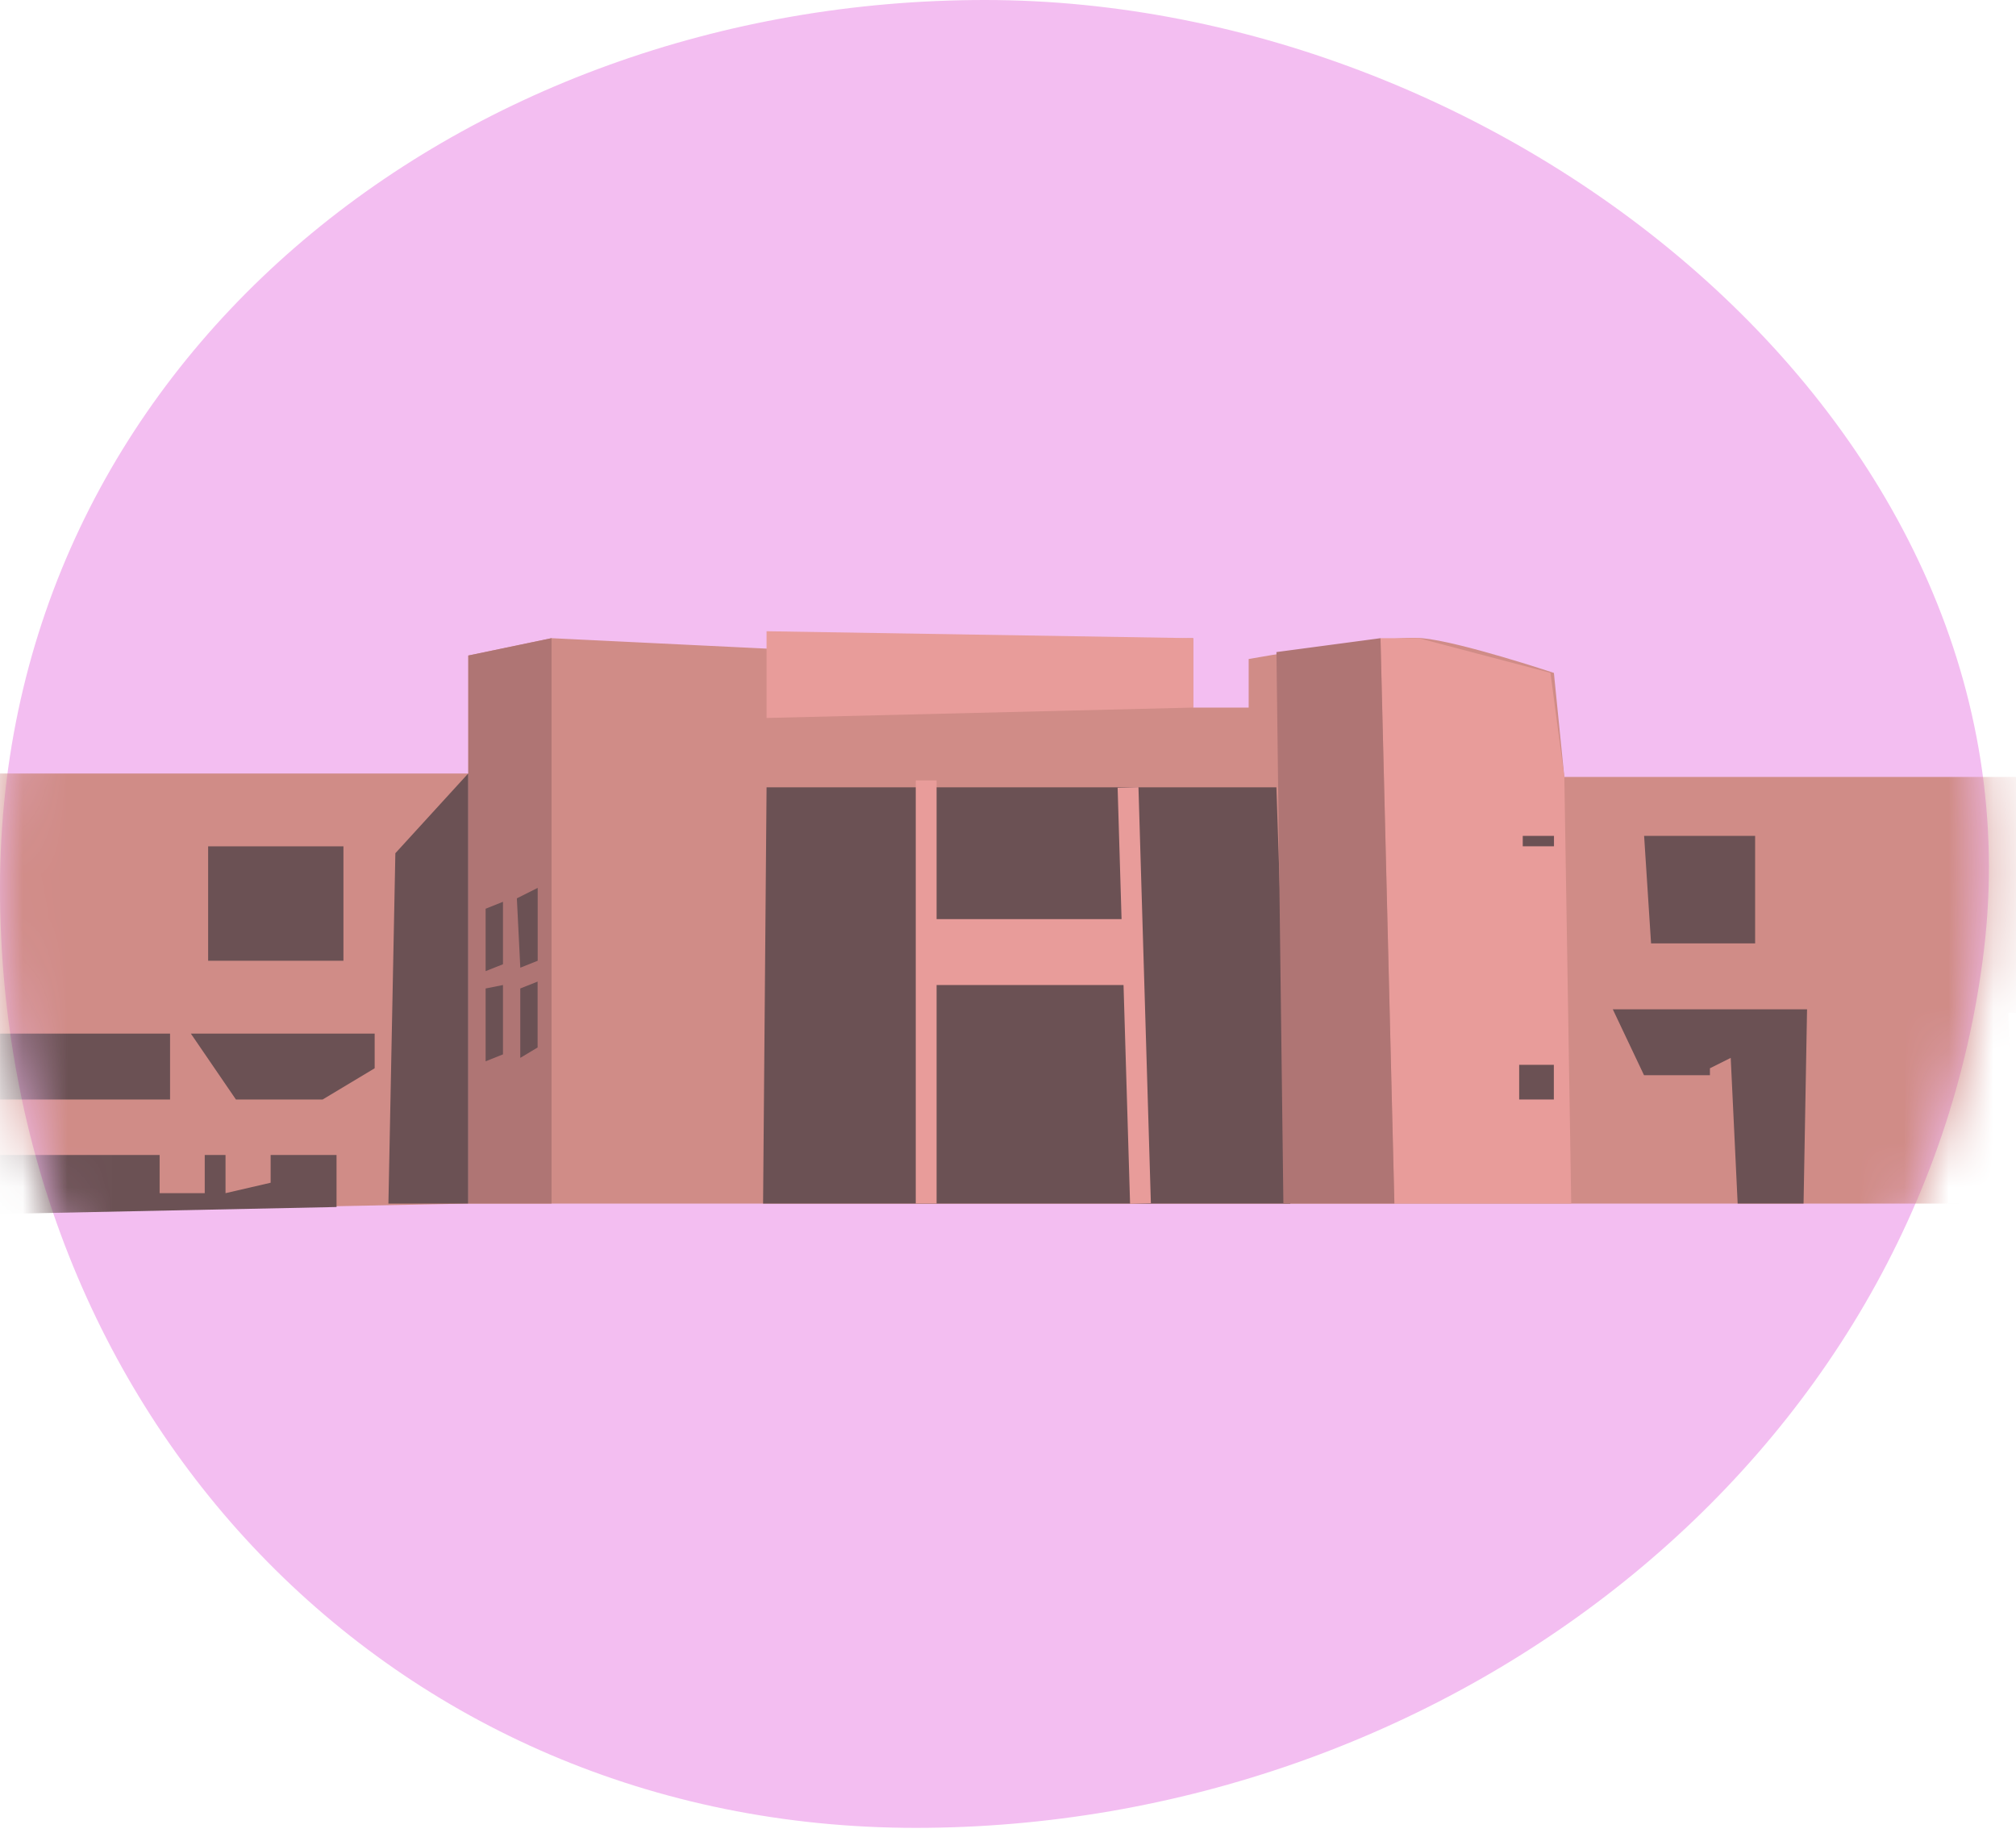 <svg width="45" height="41" viewBox="0 0 45 41" fill="none" xmlns="http://www.w3.org/2000/svg">
<path d="M44.284 21.213C42.89 32.671 32.206 40.8 20.439 40.8C8.671 40.8 0 31.51 0 19.819C0 8.129 10.219 0 21.987 0C33.755 0 45.678 9.6 44.284 21.213Z" fill="#F3BEF1"/>
<mask id="mask0_1864_9931" style="mask-type:luminance" maskUnits="userSpaceOnUse" x="0" y="0" width="45" height="41">
<path d="M44.284 21.213C42.89 32.671 32.206 40.8 20.439 40.8C8.671 40.8 0 31.51 0 19.819C0 8.129 10.219 0 21.987 0C33.755 0 45.678 9.6 44.284 21.213Z" fill="white"/>
</mask>
<g mask="url(#mask0_1864_9931)">
<path d="M10.453 14.633L12.311 14.245L17.111 14.478L26.634 14.245V15.794H27.872V14.71C27.872 14.71 30.892 14.168 31.744 14.245C32.595 14.323 34.685 15.02 34.685 15.02L34.918 17.342H45.602V22.607H44.827L44.982 26.865H10.453V14.633Z" fill="#D08C87"/>
<path d="M30.814 14.245H31.666L34.608 15.019L34.918 17.342L35.072 26.864H31.124L30.814 14.245Z" fill="#E89C9A"/>
<path d="M17.111 17.574H28.491L28.801 26.865H17.033L17.111 17.574Z" fill="#6B5154"/>
<path d="M-1.16 17.265H10.453V26.865L-1.16 27.097V17.265Z" fill="#D08C87"/>
<path d="M7.666 18.891H4.646V21.445H7.666V18.891Z" fill="#6B5154"/>
<path d="M0.002 23.071C0.234 23.071 3.796 23.071 3.796 23.071V24.542H0.002V23.071Z" fill="#6B5154"/>
<path d="M4.26 23.071H8.363V23.845L7.202 24.542H5.266L4.26 23.071Z" fill="#6B5154"/>
<path d="M20.906 17.42H20.441V26.865H20.906V17.42Z" fill="#E89C9A"/>
<path d="M25.412 17.571L24.947 17.584L25.225 26.871L25.689 26.857L25.412 17.571Z" fill="#E89C9A"/>
<path d="M36.699 18.658H39.177V21.058H36.854L36.699 18.658Z" fill="#6B5154"/>
<path d="M36 22.529H40.336L40.258 26.864H38.787L38.632 23.613L38.168 23.845V24H36.697L36 22.529Z" fill="#6B5154"/>
<path d="M34.684 23.768H33.91V24.542H34.684V23.768Z" fill="#6B5154"/>
<path d="M34.687 18.658H33.99V18.89H34.687V18.658Z" fill="#6B5154"/>
<path d="M10.453 14.632L12.311 14.245V26.864H10.453V14.632Z" fill="#AF7574"/>
<path d="M10.84 20.284L11.227 20.129V21.523L10.84 21.677V20.284Z" fill="#6B5154"/>
<path d="M10.84 22.064L11.227 21.987V23.535L10.84 23.69V22.064Z" fill="#6B5154"/>
<path d="M11.537 20.052L12.002 19.819V21.445L11.614 21.6L11.537 20.052Z" fill="#6B5154"/>
<path d="M11.613 22.064L12 21.91V23.381L11.613 23.613V22.064Z" fill="#6B5154"/>
<path d="M17.111 14.09L26.634 14.245V15.794L17.111 16.026V14.09Z" fill="#E89C9A"/>
<path d="M28.492 14.555L30.815 14.245L31.125 26.864H28.647L28.492 14.555Z" fill="#AF7574"/>
<path d="M10.451 17.265L8.825 19.045L8.67 26.865H10.451V17.265Z" fill="#6B5154"/>
<path d="M20.672 20.516H25.162V21.987H20.672V20.516Z" fill="#E89C9A"/>
<path d="M0.466 25.781H3.563V26.633H4.57V25.781H5.034V26.633L6.041 26.4V25.781H7.512V26.942L0.002 27.097V25.781H0.466Z" fill="#6B5154"/>
</g>
</svg>
